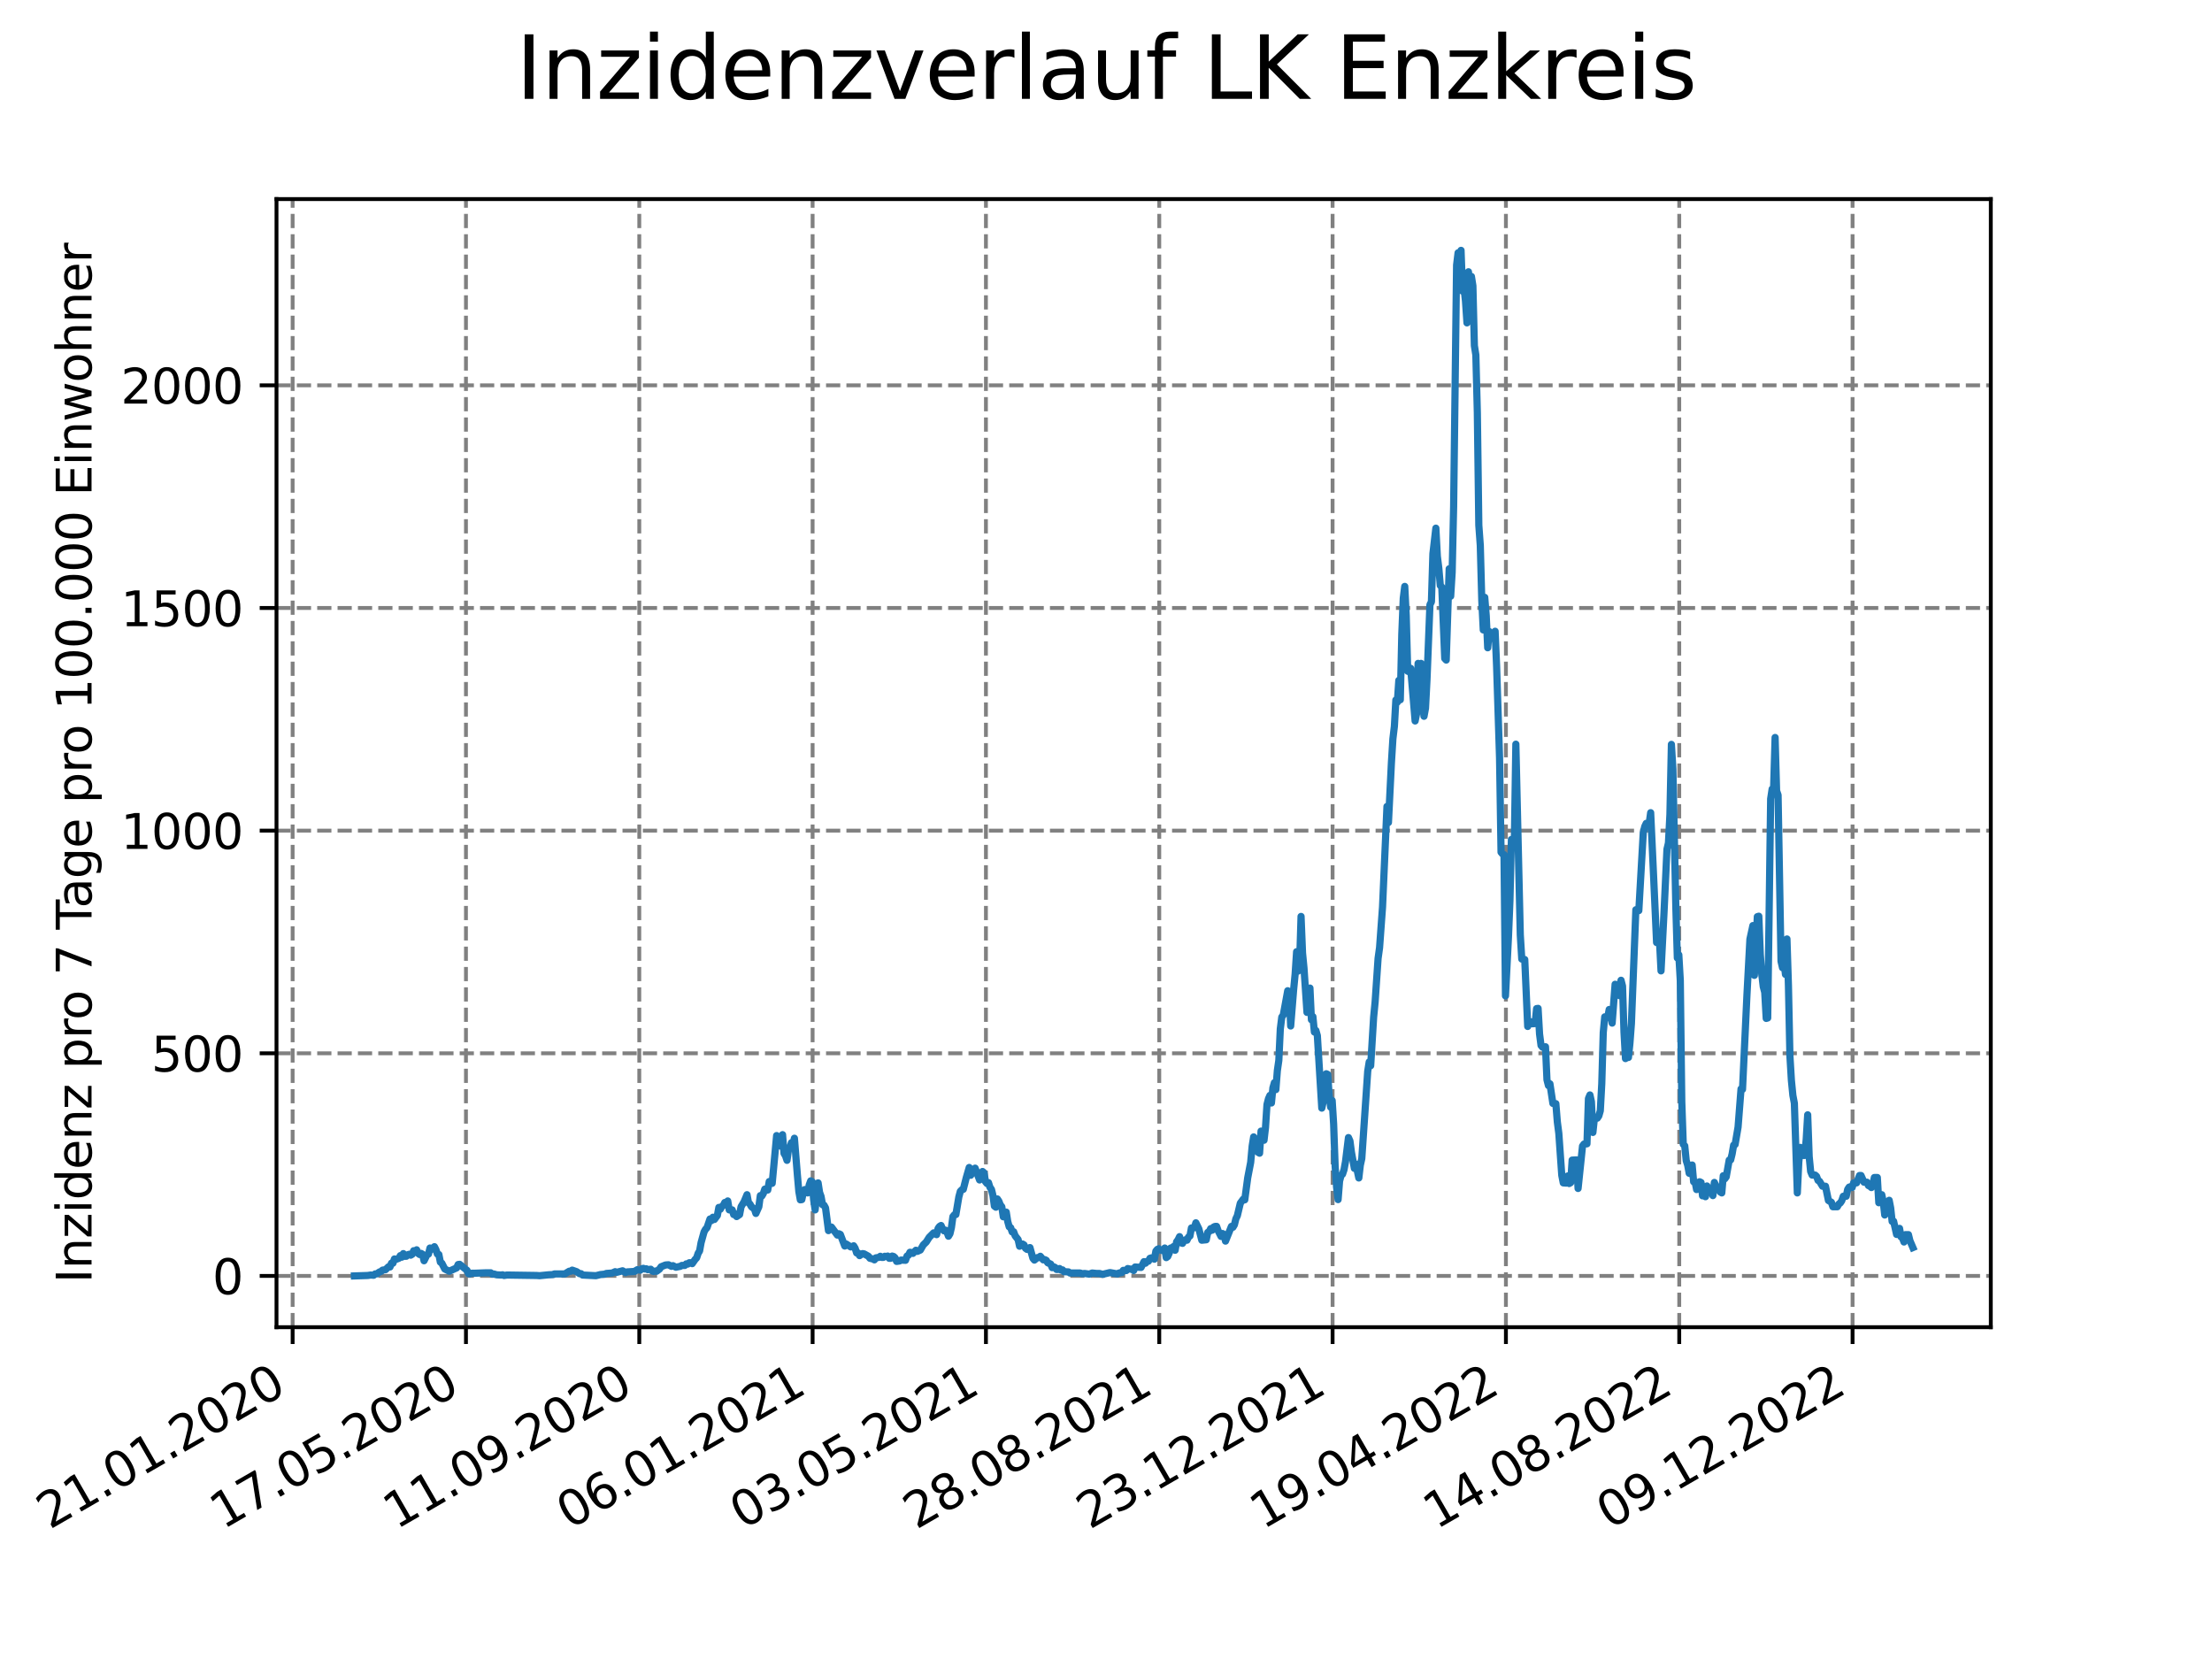 <?xml version="1.0" encoding="utf-8" standalone="no"?>
<!DOCTYPE svg PUBLIC "-//W3C//DTD SVG 1.1//EN"
  "http://www.w3.org/Graphics/SVG/1.1/DTD/svg11.dtd">
<svg xmlns:xlink="http://www.w3.org/1999/xlink" width="460.8pt" height="345.6pt" viewBox="0 0 460.8 345.6" xmlns="http://www.w3.org/2000/svg" version="1.1">
 <defs>
  <style type="text/css">*{stroke-linejoin: round; stroke-linecap: butt}</style>
 </defs>
 <g id="figure_1">
  <g id="patch_1">
   <path d="M 0 345.6 
L 460.8 345.6 
L 460.8 0 
L 0 0 
z
" style="fill: #ffffff"/>
  </g>
  <g id="axes_1">
   <g id="patch_2">
    <path d="M 57.6 276.48 
L 414.72 276.48 
L 414.72 41.472 
L 57.6 41.472 
z
" style="fill: #ffffff"/>
   </g>
   <g id="matplotlib.axis_1">
    <g id="xtick_1">
     <g id="line2d_1">
      <path d="M 60.961 276.48 
L 60.961 41.472 
" clip-path="url(#pfbe8d78cd6)" style="fill: none; stroke-dasharray: 2.96,1.28; stroke-dashoffset: 0; stroke: #808080; stroke-width: 0.8"/>
     </g>
     <g id="line2d_2">
      <defs>
       <path id="m0bfd2c06e3" d="M 0 0 
L 0 3.5 
" style="stroke: #000000; stroke-width: 0.8"/>
      </defs>
      <g>
       <use xlink:href="#m0bfd2c06e3" x="60.961" y="276.48" style="stroke: #000000; stroke-width: 0.8"/>
      </g>
     </g>
     <g id="text_1">
      <!-- 21.01.2020 -->
      <g transform="translate(10.336 318.689) rotate(-30) scale(0.1 -0.1)">
       <defs>
        <path id="DejaVuSans-32" d="M 1228 531 
L 3431 531 
L 3431 0 
L 469 0 
L 469 531 
Q 828 903 1448 1529 
Q 2069 2156 2228 2338 
Q 2531 2678 2651 2914 
Q 2772 3150 2772 3378 
Q 2772 3750 2511 3984 
Q 2250 4219 1831 4219 
Q 1534 4219 1204 4116 
Q 875 4013 500 3803 
L 500 4441 
Q 881 4594 1212 4672 
Q 1544 4750 1819 4750 
Q 2544 4750 2975 4387 
Q 3406 4025 3406 3419 
Q 3406 3131 3298 2873 
Q 3191 2616 2906 2266 
Q 2828 2175 2409 1742 
Q 1991 1309 1228 531 
z
" transform="scale(0.016)"/>
        <path id="DejaVuSans-31" d="M 794 531 
L 1825 531 
L 1825 4091 
L 703 3866 
L 703 4441 
L 1819 4666 
L 2450 4666 
L 2450 531 
L 3481 531 
L 3481 0 
L 794 0 
L 794 531 
z
" transform="scale(0.016)"/>
        <path id="DejaVuSans-2e" d="M 684 794 
L 1344 794 
L 1344 0 
L 684 0 
L 684 794 
z
" transform="scale(0.016)"/>
        <path id="DejaVuSans-30" d="M 2034 4250 
Q 1547 4250 1301 3770 
Q 1056 3291 1056 2328 
Q 1056 1369 1301 889 
Q 1547 409 2034 409 
Q 2525 409 2770 889 
Q 3016 1369 3016 2328 
Q 3016 3291 2770 3770 
Q 2525 4250 2034 4250 
z
M 2034 4750 
Q 2819 4750 3233 4129 
Q 3647 3509 3647 2328 
Q 3647 1150 3233 529 
Q 2819 -91 2034 -91 
Q 1250 -91 836 529 
Q 422 1150 422 2328 
Q 422 3509 836 4129 
Q 1250 4750 2034 4750 
z
" transform="scale(0.016)"/>
       </defs>
       <use xlink:href="#DejaVuSans-32"/>
       <use xlink:href="#DejaVuSans-31" x="63.623"/>
       <use xlink:href="#DejaVuSans-2e" x="127.246"/>
       <use xlink:href="#DejaVuSans-30" x="159.033"/>
       <use xlink:href="#DejaVuSans-31" x="222.656"/>
       <use xlink:href="#DejaVuSans-2e" x="286.279"/>
       <use xlink:href="#DejaVuSans-32" x="318.066"/>
       <use xlink:href="#DejaVuSans-30" x="381.689"/>
       <use xlink:href="#DejaVuSans-32" x="445.312"/>
       <use xlink:href="#DejaVuSans-30" x="508.936"/>
      </g>
     </g>
    </g>
    <g id="xtick_2">
     <g id="line2d_3">
      <path d="M 97.068 276.48 
L 97.068 41.472 
" clip-path="url(#pfbe8d78cd6)" style="fill: none; stroke-dasharray: 2.96,1.28; stroke-dashoffset: 0; stroke: #808080; stroke-width: 0.8"/>
     </g>
     <g id="line2d_4">
      <g>
       <use xlink:href="#m0bfd2c06e3" x="97.068" y="276.48" style="stroke: #000000; stroke-width: 0.8"/>
      </g>
     </g>
     <g id="text_2">
      <!-- 17.05.2020 -->
      <g transform="translate(46.443 318.689) rotate(-30) scale(0.1 -0.1)">
       <defs>
        <path id="DejaVuSans-37" d="M 525 4666 
L 3525 4666 
L 3525 4397 
L 1831 0 
L 1172 0 
L 2766 4134 
L 525 4134 
L 525 4666 
z
" transform="scale(0.016)"/>
        <path id="DejaVuSans-35" d="M 691 4666 
L 3169 4666 
L 3169 4134 
L 1269 4134 
L 1269 2991 
Q 1406 3038 1543 3061 
Q 1681 3084 1819 3084 
Q 2600 3084 3056 2656 
Q 3513 2228 3513 1497 
Q 3513 744 3044 326 
Q 2575 -91 1722 -91 
Q 1428 -91 1123 -41 
Q 819 9 494 109 
L 494 744 
Q 775 591 1075 516 
Q 1375 441 1709 441 
Q 2250 441 2565 725 
Q 2881 1009 2881 1497 
Q 2881 1984 2565 2268 
Q 2250 2553 1709 2553 
Q 1456 2553 1204 2497 
Q 953 2441 691 2322 
L 691 4666 
z
" transform="scale(0.016)"/>
       </defs>
       <use xlink:href="#DejaVuSans-31"/>
       <use xlink:href="#DejaVuSans-37" x="63.623"/>
       <use xlink:href="#DejaVuSans-2e" x="127.246"/>
       <use xlink:href="#DejaVuSans-30" x="159.033"/>
       <use xlink:href="#DejaVuSans-35" x="222.656"/>
       <use xlink:href="#DejaVuSans-2e" x="286.279"/>
       <use xlink:href="#DejaVuSans-32" x="318.066"/>
       <use xlink:href="#DejaVuSans-30" x="381.689"/>
       <use xlink:href="#DejaVuSans-32" x="445.312"/>
       <use xlink:href="#DejaVuSans-30" x="508.936"/>
      </g>
     </g>
    </g>
    <g id="xtick_3">
     <g id="line2d_5">
      <path d="M 133.175 276.48 
L 133.175 41.472 
" clip-path="url(#pfbe8d78cd6)" style="fill: none; stroke-dasharray: 2.96,1.28; stroke-dashoffset: 0; stroke: #808080; stroke-width: 0.8"/>
     </g>
     <g id="line2d_6">
      <g>
       <use xlink:href="#m0bfd2c06e3" x="133.175" y="276.48" style="stroke: #000000; stroke-width: 0.8"/>
      </g>
     </g>
     <g id="text_3">
      <!-- 11.09.2020 -->
      <g transform="translate(82.55 318.689) rotate(-30) scale(0.1 -0.1)">
       <defs>
        <path id="DejaVuSans-39" d="M 703 97 
L 703 672 
Q 941 559 1184 500 
Q 1428 441 1663 441 
Q 2288 441 2617 861 
Q 2947 1281 2994 2138 
Q 2813 1869 2534 1725 
Q 2256 1581 1919 1581 
Q 1219 1581 811 2004 
Q 403 2428 403 3163 
Q 403 3881 828 4315 
Q 1253 4750 1959 4750 
Q 2769 4750 3195 4129 
Q 3622 3509 3622 2328 
Q 3622 1225 3098 567 
Q 2575 -91 1691 -91 
Q 1453 -91 1209 -44 
Q 966 3 703 97 
z
M 1959 2075 
Q 2384 2075 2632 2365 
Q 2881 2656 2881 3163 
Q 2881 3666 2632 3958 
Q 2384 4250 1959 4250 
Q 1534 4250 1286 3958 
Q 1038 3666 1038 3163 
Q 1038 2656 1286 2365 
Q 1534 2075 1959 2075 
z
" transform="scale(0.016)"/>
       </defs>
       <use xlink:href="#DejaVuSans-31"/>
       <use xlink:href="#DejaVuSans-31" x="63.623"/>
       <use xlink:href="#DejaVuSans-2e" x="127.246"/>
       <use xlink:href="#DejaVuSans-30" x="159.033"/>
       <use xlink:href="#DejaVuSans-39" x="222.656"/>
       <use xlink:href="#DejaVuSans-2e" x="286.279"/>
       <use xlink:href="#DejaVuSans-32" x="318.066"/>
       <use xlink:href="#DejaVuSans-30" x="381.689"/>
       <use xlink:href="#DejaVuSans-32" x="445.312"/>
       <use xlink:href="#DejaVuSans-30" x="508.936"/>
      </g>
     </g>
    </g>
    <g id="xtick_4">
     <g id="line2d_7">
      <path d="M 169.282 276.48 
L 169.282 41.472 
" clip-path="url(#pfbe8d78cd6)" style="fill: none; stroke-dasharray: 2.96,1.28; stroke-dashoffset: 0; stroke: #808080; stroke-width: 0.8"/>
     </g>
     <g id="line2d_8">
      <g>
       <use xlink:href="#m0bfd2c06e3" x="169.282" y="276.48" style="stroke: #000000; stroke-width: 0.8"/>
      </g>
     </g>
     <g id="text_4">
      <!-- 06.01.2021 -->
      <g transform="translate(118.657 318.689) rotate(-30) scale(0.1 -0.1)">
       <defs>
        <path id="DejaVuSans-36" d="M 2113 2584 
Q 1688 2584 1439 2293 
Q 1191 2003 1191 1497 
Q 1191 994 1439 701 
Q 1688 409 2113 409 
Q 2538 409 2786 701 
Q 3034 994 3034 1497 
Q 3034 2003 2786 2293 
Q 2538 2584 2113 2584 
z
M 3366 4563 
L 3366 3988 
Q 3128 4100 2886 4159 
Q 2644 4219 2406 4219 
Q 1781 4219 1451 3797 
Q 1122 3375 1075 2522 
Q 1259 2794 1537 2939 
Q 1816 3084 2150 3084 
Q 2853 3084 3261 2657 
Q 3669 2231 3669 1497 
Q 3669 778 3244 343 
Q 2819 -91 2113 -91 
Q 1303 -91 875 529 
Q 447 1150 447 2328 
Q 447 3434 972 4092 
Q 1497 4750 2381 4750 
Q 2619 4750 2861 4703 
Q 3103 4656 3366 4563 
z
" transform="scale(0.016)"/>
       </defs>
       <use xlink:href="#DejaVuSans-30"/>
       <use xlink:href="#DejaVuSans-36" x="63.623"/>
       <use xlink:href="#DejaVuSans-2e" x="127.246"/>
       <use xlink:href="#DejaVuSans-30" x="159.033"/>
       <use xlink:href="#DejaVuSans-31" x="222.656"/>
       <use xlink:href="#DejaVuSans-2e" x="286.279"/>
       <use xlink:href="#DejaVuSans-32" x="318.066"/>
       <use xlink:href="#DejaVuSans-30" x="381.689"/>
       <use xlink:href="#DejaVuSans-32" x="445.312"/>
       <use xlink:href="#DejaVuSans-31" x="508.936"/>
      </g>
     </g>
    </g>
    <g id="xtick_5">
     <g id="line2d_9">
      <path d="M 205.389 276.48 
L 205.389 41.472 
" clip-path="url(#pfbe8d78cd6)" style="fill: none; stroke-dasharray: 2.96,1.28; stroke-dashoffset: 0; stroke: #808080; stroke-width: 0.8"/>
     </g>
     <g id="line2d_10">
      <g>
       <use xlink:href="#m0bfd2c06e3" x="205.389" y="276.48" style="stroke: #000000; stroke-width: 0.8"/>
      </g>
     </g>
     <g id="text_5">
      <!-- 03.05.2021 -->
      <g transform="translate(154.764 318.689) rotate(-30) scale(0.1 -0.1)">
       <defs>
        <path id="DejaVuSans-33" d="M 2597 2516 
Q 3050 2419 3304 2112 
Q 3559 1806 3559 1356 
Q 3559 666 3084 287 
Q 2609 -91 1734 -91 
Q 1441 -91 1130 -33 
Q 819 25 488 141 
L 488 750 
Q 750 597 1062 519 
Q 1375 441 1716 441 
Q 2309 441 2620 675 
Q 2931 909 2931 1356 
Q 2931 1769 2642 2001 
Q 2353 2234 1838 2234 
L 1294 2234 
L 1294 2753 
L 1863 2753 
Q 2328 2753 2575 2939 
Q 2822 3125 2822 3475 
Q 2822 3834 2567 4026 
Q 2313 4219 1838 4219 
Q 1578 4219 1281 4162 
Q 984 4106 628 3988 
L 628 4550 
Q 988 4650 1302 4700 
Q 1616 4750 1894 4750 
Q 2613 4750 3031 4423 
Q 3450 4097 3450 3541 
Q 3450 3153 3228 2886 
Q 3006 2619 2597 2516 
z
" transform="scale(0.016)"/>
       </defs>
       <use xlink:href="#DejaVuSans-30"/>
       <use xlink:href="#DejaVuSans-33" x="63.623"/>
       <use xlink:href="#DejaVuSans-2e" x="127.246"/>
       <use xlink:href="#DejaVuSans-30" x="159.033"/>
       <use xlink:href="#DejaVuSans-35" x="222.656"/>
       <use xlink:href="#DejaVuSans-2e" x="286.279"/>
       <use xlink:href="#DejaVuSans-32" x="318.066"/>
       <use xlink:href="#DejaVuSans-30" x="381.689"/>
       <use xlink:href="#DejaVuSans-32" x="445.312"/>
       <use xlink:href="#DejaVuSans-31" x="508.936"/>
      </g>
     </g>
    </g>
    <g id="xtick_6">
     <g id="line2d_11">
      <path d="M 241.496 276.48 
L 241.496 41.472 
" clip-path="url(#pfbe8d78cd6)" style="fill: none; stroke-dasharray: 2.96,1.28; stroke-dashoffset: 0; stroke: #808080; stroke-width: 0.8"/>
     </g>
     <g id="line2d_12">
      <g>
       <use xlink:href="#m0bfd2c06e3" x="241.496" y="276.48" style="stroke: #000000; stroke-width: 0.8"/>
      </g>
     </g>
     <g id="text_6">
      <!-- 28.08.2021 -->
      <g transform="translate(190.871 318.689) rotate(-30) scale(0.1 -0.1)">
       <defs>
        <path id="DejaVuSans-38" d="M 2034 2216 
Q 1584 2216 1326 1975 
Q 1069 1734 1069 1313 
Q 1069 891 1326 650 
Q 1584 409 2034 409 
Q 2484 409 2743 651 
Q 3003 894 3003 1313 
Q 3003 1734 2745 1975 
Q 2488 2216 2034 2216 
z
M 1403 2484 
Q 997 2584 770 2862 
Q 544 3141 544 3541 
Q 544 4100 942 4425 
Q 1341 4750 2034 4750 
Q 2731 4750 3128 4425 
Q 3525 4100 3525 3541 
Q 3525 3141 3298 2862 
Q 3072 2584 2669 2484 
Q 3125 2378 3379 2068 
Q 3634 1759 3634 1313 
Q 3634 634 3220 271 
Q 2806 -91 2034 -91 
Q 1263 -91 848 271 
Q 434 634 434 1313 
Q 434 1759 690 2068 
Q 947 2378 1403 2484 
z
M 1172 3481 
Q 1172 3119 1398 2916 
Q 1625 2713 2034 2713 
Q 2441 2713 2670 2916 
Q 2900 3119 2900 3481 
Q 2900 3844 2670 4047 
Q 2441 4250 2034 4250 
Q 1625 4250 1398 4047 
Q 1172 3844 1172 3481 
z
" transform="scale(0.016)"/>
       </defs>
       <use xlink:href="#DejaVuSans-32"/>
       <use xlink:href="#DejaVuSans-38" x="63.623"/>
       <use xlink:href="#DejaVuSans-2e" x="127.246"/>
       <use xlink:href="#DejaVuSans-30" x="159.033"/>
       <use xlink:href="#DejaVuSans-38" x="222.656"/>
       <use xlink:href="#DejaVuSans-2e" x="286.279"/>
       <use xlink:href="#DejaVuSans-32" x="318.066"/>
       <use xlink:href="#DejaVuSans-30" x="381.689"/>
       <use xlink:href="#DejaVuSans-32" x="445.312"/>
       <use xlink:href="#DejaVuSans-31" x="508.936"/>
      </g>
     </g>
    </g>
    <g id="xtick_7">
     <g id="line2d_13">
      <path d="M 277.603 276.48 
L 277.603 41.472 
" clip-path="url(#pfbe8d78cd6)" style="fill: none; stroke-dasharray: 2.96,1.28; stroke-dashoffset: 0; stroke: #808080; stroke-width: 0.8"/>
     </g>
     <g id="line2d_14">
      <g>
       <use xlink:href="#m0bfd2c06e3" x="277.603" y="276.48" style="stroke: #000000; stroke-width: 0.8"/>
      </g>
     </g>
     <g id="text_7">
      <!-- 23.12.2021 -->
      <g transform="translate(226.978 318.689) rotate(-30) scale(0.1 -0.1)">
       <use xlink:href="#DejaVuSans-32"/>
       <use xlink:href="#DejaVuSans-33" x="63.623"/>
       <use xlink:href="#DejaVuSans-2e" x="127.246"/>
       <use xlink:href="#DejaVuSans-31" x="159.033"/>
       <use xlink:href="#DejaVuSans-32" x="222.656"/>
       <use xlink:href="#DejaVuSans-2e" x="286.279"/>
       <use xlink:href="#DejaVuSans-32" x="318.066"/>
       <use xlink:href="#DejaVuSans-30" x="381.689"/>
       <use xlink:href="#DejaVuSans-32" x="445.312"/>
       <use xlink:href="#DejaVuSans-31" x="508.936"/>
      </g>
     </g>
    </g>
    <g id="xtick_8">
     <g id="line2d_15">
      <path d="M 313.71 276.48 
L 313.71 41.472 
" clip-path="url(#pfbe8d78cd6)" style="fill: none; stroke-dasharray: 2.96,1.28; stroke-dashoffset: 0; stroke: #808080; stroke-width: 0.8"/>
     </g>
     <g id="line2d_16">
      <g>
       <use xlink:href="#m0bfd2c06e3" x="313.71" y="276.48" style="stroke: #000000; stroke-width: 0.8"/>
      </g>
     </g>
     <g id="text_8">
      <!-- 19.04.2022 -->
      <g transform="translate(263.085 318.689) rotate(-30) scale(0.1 -0.1)">
       <defs>
        <path id="DejaVuSans-34" d="M 2419 4116 
L 825 1625 
L 2419 1625 
L 2419 4116 
z
M 2253 4666 
L 3047 4666 
L 3047 1625 
L 3713 1625 
L 3713 1100 
L 3047 1100 
L 3047 0 
L 2419 0 
L 2419 1100 
L 313 1100 
L 313 1709 
L 2253 4666 
z
" transform="scale(0.016)"/>
       </defs>
       <use xlink:href="#DejaVuSans-31"/>
       <use xlink:href="#DejaVuSans-39" x="63.623"/>
       <use xlink:href="#DejaVuSans-2e" x="127.246"/>
       <use xlink:href="#DejaVuSans-30" x="159.033"/>
       <use xlink:href="#DejaVuSans-34" x="222.656"/>
       <use xlink:href="#DejaVuSans-2e" x="286.279"/>
       <use xlink:href="#DejaVuSans-32" x="318.066"/>
       <use xlink:href="#DejaVuSans-30" x="381.689"/>
       <use xlink:href="#DejaVuSans-32" x="445.312"/>
       <use xlink:href="#DejaVuSans-32" x="508.936"/>
      </g>
     </g>
    </g>
    <g id="xtick_9">
     <g id="line2d_17">
      <path d="M 349.817 276.48 
L 349.817 41.472 
" clip-path="url(#pfbe8d78cd6)" style="fill: none; stroke-dasharray: 2.96,1.28; stroke-dashoffset: 0; stroke: #808080; stroke-width: 0.8"/>
     </g>
     <g id="line2d_18">
      <g>
       <use xlink:href="#m0bfd2c06e3" x="349.817" y="276.48" style="stroke: #000000; stroke-width: 0.8"/>
      </g>
     </g>
     <g id="text_9">
      <!-- 14.08.2022 -->
      <g transform="translate(299.192 318.689) rotate(-30) scale(0.1 -0.1)">
       <use xlink:href="#DejaVuSans-31"/>
       <use xlink:href="#DejaVuSans-34" x="63.623"/>
       <use xlink:href="#DejaVuSans-2e" x="127.246"/>
       <use xlink:href="#DejaVuSans-30" x="159.033"/>
       <use xlink:href="#DejaVuSans-38" x="222.656"/>
       <use xlink:href="#DejaVuSans-2e" x="286.279"/>
       <use xlink:href="#DejaVuSans-32" x="318.066"/>
       <use xlink:href="#DejaVuSans-30" x="381.689"/>
       <use xlink:href="#DejaVuSans-32" x="445.312"/>
       <use xlink:href="#DejaVuSans-32" x="508.936"/>
      </g>
     </g>
    </g>
    <g id="xtick_10">
     <g id="line2d_19">
      <path d="M 385.924 276.48 
L 385.924 41.472 
" clip-path="url(#pfbe8d78cd6)" style="fill: none; stroke-dasharray: 2.96,1.28; stroke-dashoffset: 0; stroke: #808080; stroke-width: 0.8"/>
     </g>
     <g id="line2d_20">
      <g>
       <use xlink:href="#m0bfd2c06e3" x="385.924" y="276.48" style="stroke: #000000; stroke-width: 0.8"/>
      </g>
     </g>
     <g id="text_10">
      <!-- 09.12.2022 -->
      <g transform="translate(335.299 318.689) rotate(-30) scale(0.1 -0.1)">
       <use xlink:href="#DejaVuSans-30"/>
       <use xlink:href="#DejaVuSans-39" x="63.623"/>
       <use xlink:href="#DejaVuSans-2e" x="127.246"/>
       <use xlink:href="#DejaVuSans-31" x="159.033"/>
       <use xlink:href="#DejaVuSans-32" x="222.656"/>
       <use xlink:href="#DejaVuSans-2e" x="286.279"/>
       <use xlink:href="#DejaVuSans-32" x="318.066"/>
       <use xlink:href="#DejaVuSans-30" x="381.689"/>
       <use xlink:href="#DejaVuSans-32" x="445.312"/>
       <use xlink:href="#DejaVuSans-32" x="508.936"/>
      </g>
     </g>
    </g>
   </g>
   <g id="matplotlib.axis_2">
    <g id="ytick_1">
     <g id="line2d_21">
      <path d="M 57.6 265.798 
L 414.72 265.798 
" clip-path="url(#pfbe8d78cd6)" style="fill: none; stroke-dasharray: 2.96,1.28; stroke-dashoffset: 0; stroke: #808080; stroke-width: 0.8"/>
     </g>
     <g id="line2d_22">
      <defs>
       <path id="ma51a6235d9" d="M 0 0 
L -3.5 0 
" style="stroke: #000000; stroke-width: 0.8"/>
      </defs>
      <g>
       <use xlink:href="#ma51a6235d9" x="57.6" y="265.798" style="stroke: #000000; stroke-width: 0.8"/>
      </g>
     </g>
     <g id="text_11">
      <!-- 0 -->
      <g transform="translate(44.237 269.597) scale(0.1 -0.1)">
       <use xlink:href="#DejaVuSans-30"/>
      </g>
     </g>
    </g>
    <g id="ytick_2">
     <g id="line2d_23">
      <path d="M 57.6 219.416 
L 414.72 219.416 
" clip-path="url(#pfbe8d78cd6)" style="fill: none; stroke-dasharray: 2.96,1.28; stroke-dashoffset: 0; stroke: #808080; stroke-width: 0.8"/>
     </g>
     <g id="line2d_24">
      <g>
       <use xlink:href="#ma51a6235d9" x="57.6" y="219.416" style="stroke: #000000; stroke-width: 0.8"/>
      </g>
     </g>
     <g id="text_12">
      <!-- 500 -->
      <g transform="translate(31.512 223.216) scale(0.1 -0.1)">
       <use xlink:href="#DejaVuSans-35"/>
       <use xlink:href="#DejaVuSans-30" x="63.623"/>
       <use xlink:href="#DejaVuSans-30" x="127.246"/>
      </g>
     </g>
    </g>
    <g id="ytick_3">
     <g id="line2d_25">
      <path d="M 57.6 173.035 
L 414.72 173.035 
" clip-path="url(#pfbe8d78cd6)" style="fill: none; stroke-dasharray: 2.96,1.28; stroke-dashoffset: 0; stroke: #808080; stroke-width: 0.8"/>
     </g>
     <g id="line2d_26">
      <g>
       <use xlink:href="#ma51a6235d9" x="57.6" y="173.035" style="stroke: #000000; stroke-width: 0.8"/>
      </g>
     </g>
     <g id="text_13">
      <!-- 1000 -->
      <g transform="translate(25.15 176.834) scale(0.1 -0.1)">
       <use xlink:href="#DejaVuSans-31"/>
       <use xlink:href="#DejaVuSans-30" x="63.623"/>
       <use xlink:href="#DejaVuSans-30" x="127.246"/>
       <use xlink:href="#DejaVuSans-30" x="190.869"/>
      </g>
     </g>
    </g>
    <g id="ytick_4">
     <g id="line2d_27">
      <path d="M 57.6 126.653 
L 414.72 126.653 
" clip-path="url(#pfbe8d78cd6)" style="fill: none; stroke-dasharray: 2.96,1.28; stroke-dashoffset: 0; stroke: #808080; stroke-width: 0.8"/>
     </g>
     <g id="line2d_28">
      <g>
       <use xlink:href="#ma51a6235d9" x="57.6" y="126.653" style="stroke: #000000; stroke-width: 0.8"/>
      </g>
     </g>
     <g id="text_14">
      <!-- 1500 -->
      <g transform="translate(25.15 130.453) scale(0.1 -0.1)">
       <use xlink:href="#DejaVuSans-31"/>
       <use xlink:href="#DejaVuSans-35" x="63.623"/>
       <use xlink:href="#DejaVuSans-30" x="127.246"/>
       <use xlink:href="#DejaVuSans-30" x="190.869"/>
      </g>
     </g>
    </g>
    <g id="ytick_5">
     <g id="line2d_29">
      <path d="M 57.6 80.272 
L 414.72 80.272 
" clip-path="url(#pfbe8d78cd6)" style="fill: none; stroke-dasharray: 2.96,1.28; stroke-dashoffset: 0; stroke: #808080; stroke-width: 0.8"/>
     </g>
     <g id="line2d_30">
      <g>
       <use xlink:href="#ma51a6235d9" x="57.6" y="80.272" style="stroke: #000000; stroke-width: 0.8"/>
      </g>
     </g>
     <g id="text_15">
      <!-- 2000 -->
      <g transform="translate(25.15 84.071) scale(0.1 -0.1)">
       <use xlink:href="#DejaVuSans-32"/>
       <use xlink:href="#DejaVuSans-30" x="63.623"/>
       <use xlink:href="#DejaVuSans-30" x="127.246"/>
       <use xlink:href="#DejaVuSans-30" x="190.869"/>
      </g>
     </g>
    </g>
    <g id="text_16">
     <!-- Inzidenz pro 7 Tage pro 100.000 Einwohner -->
     <g transform="translate(19.07 267.301) rotate(-90) scale(0.1 -0.1)">
      <defs>
       <path id="DejaVuSans-49" d="M 628 4666 
L 1259 4666 
L 1259 0 
L 628 0 
L 628 4666 
z
" transform="scale(0.016)"/>
       <path id="DejaVuSans-6e" d="M 3513 2113 
L 3513 0 
L 2938 0 
L 2938 2094 
Q 2938 2591 2744 2837 
Q 2550 3084 2163 3084 
Q 1697 3084 1428 2787 
Q 1159 2491 1159 1978 
L 1159 0 
L 581 0 
L 581 3500 
L 1159 3500 
L 1159 2956 
Q 1366 3272 1645 3428 
Q 1925 3584 2291 3584 
Q 2894 3584 3203 3211 
Q 3513 2838 3513 2113 
z
" transform="scale(0.016)"/>
       <path id="DejaVuSans-7a" d="M 353 3500 
L 3084 3500 
L 3084 2975 
L 922 459 
L 3084 459 
L 3084 0 
L 275 0 
L 275 525 
L 2438 3041 
L 353 3041 
L 353 3500 
z
" transform="scale(0.016)"/>
       <path id="DejaVuSans-69" d="M 603 3500 
L 1178 3500 
L 1178 0 
L 603 0 
L 603 3500 
z
M 603 4863 
L 1178 4863 
L 1178 4134 
L 603 4134 
L 603 4863 
z
" transform="scale(0.016)"/>
       <path id="DejaVuSans-64" d="M 2906 2969 
L 2906 4863 
L 3481 4863 
L 3481 0 
L 2906 0 
L 2906 525 
Q 2725 213 2448 61 
Q 2172 -91 1784 -91 
Q 1150 -91 751 415 
Q 353 922 353 1747 
Q 353 2572 751 3078 
Q 1150 3584 1784 3584 
Q 2172 3584 2448 3432 
Q 2725 3281 2906 2969 
z
M 947 1747 
Q 947 1113 1208 752 
Q 1469 391 1925 391 
Q 2381 391 2643 752 
Q 2906 1113 2906 1747 
Q 2906 2381 2643 2742 
Q 2381 3103 1925 3103 
Q 1469 3103 1208 2742 
Q 947 2381 947 1747 
z
" transform="scale(0.016)"/>
       <path id="DejaVuSans-65" d="M 3597 1894 
L 3597 1613 
L 953 1613 
Q 991 1019 1311 708 
Q 1631 397 2203 397 
Q 2534 397 2845 478 
Q 3156 559 3463 722 
L 3463 178 
Q 3153 47 2828 -22 
Q 2503 -91 2169 -91 
Q 1331 -91 842 396 
Q 353 884 353 1716 
Q 353 2575 817 3079 
Q 1281 3584 2069 3584 
Q 2775 3584 3186 3129 
Q 3597 2675 3597 1894 
z
M 3022 2063 
Q 3016 2534 2758 2815 
Q 2500 3097 2075 3097 
Q 1594 3097 1305 2825 
Q 1016 2553 972 2059 
L 3022 2063 
z
" transform="scale(0.016)"/>
       <path id="DejaVuSans-20" transform="scale(0.016)"/>
       <path id="DejaVuSans-70" d="M 1159 525 
L 1159 -1331 
L 581 -1331 
L 581 3500 
L 1159 3500 
L 1159 2969 
Q 1341 3281 1617 3432 
Q 1894 3584 2278 3584 
Q 2916 3584 3314 3078 
Q 3713 2572 3713 1747 
Q 3713 922 3314 415 
Q 2916 -91 2278 -91 
Q 1894 -91 1617 61 
Q 1341 213 1159 525 
z
M 3116 1747 
Q 3116 2381 2855 2742 
Q 2594 3103 2138 3103 
Q 1681 3103 1420 2742 
Q 1159 2381 1159 1747 
Q 1159 1113 1420 752 
Q 1681 391 2138 391 
Q 2594 391 2855 752 
Q 3116 1113 3116 1747 
z
" transform="scale(0.016)"/>
       <path id="DejaVuSans-72" d="M 2631 2963 
Q 2534 3019 2420 3045 
Q 2306 3072 2169 3072 
Q 1681 3072 1420 2755 
Q 1159 2438 1159 1844 
L 1159 0 
L 581 0 
L 581 3500 
L 1159 3500 
L 1159 2956 
Q 1341 3275 1631 3429 
Q 1922 3584 2338 3584 
Q 2397 3584 2469 3576 
Q 2541 3569 2628 3553 
L 2631 2963 
z
" transform="scale(0.016)"/>
       <path id="DejaVuSans-6f" d="M 1959 3097 
Q 1497 3097 1228 2736 
Q 959 2375 959 1747 
Q 959 1119 1226 758 
Q 1494 397 1959 397 
Q 2419 397 2687 759 
Q 2956 1122 2956 1747 
Q 2956 2369 2687 2733 
Q 2419 3097 1959 3097 
z
M 1959 3584 
Q 2709 3584 3137 3096 
Q 3566 2609 3566 1747 
Q 3566 888 3137 398 
Q 2709 -91 1959 -91 
Q 1206 -91 779 398 
Q 353 888 353 1747 
Q 353 2609 779 3096 
Q 1206 3584 1959 3584 
z
" transform="scale(0.016)"/>
       <path id="DejaVuSans-54" d="M -19 4666 
L 3928 4666 
L 3928 4134 
L 2272 4134 
L 2272 0 
L 1638 0 
L 1638 4134 
L -19 4134 
L -19 4666 
z
" transform="scale(0.016)"/>
       <path id="DejaVuSans-61" d="M 2194 1759 
Q 1497 1759 1228 1600 
Q 959 1441 959 1056 
Q 959 750 1161 570 
Q 1363 391 1709 391 
Q 2188 391 2477 730 
Q 2766 1069 2766 1631 
L 2766 1759 
L 2194 1759 
z
M 3341 1997 
L 3341 0 
L 2766 0 
L 2766 531 
Q 2569 213 2275 61 
Q 1981 -91 1556 -91 
Q 1019 -91 701 211 
Q 384 513 384 1019 
Q 384 1609 779 1909 
Q 1175 2209 1959 2209 
L 2766 2209 
L 2766 2266 
Q 2766 2663 2505 2880 
Q 2244 3097 1772 3097 
Q 1472 3097 1187 3025 
Q 903 2953 641 2809 
L 641 3341 
Q 956 3463 1253 3523 
Q 1550 3584 1831 3584 
Q 2591 3584 2966 3190 
Q 3341 2797 3341 1997 
z
" transform="scale(0.016)"/>
       <path id="DejaVuSans-67" d="M 2906 1791 
Q 2906 2416 2648 2759 
Q 2391 3103 1925 3103 
Q 1463 3103 1205 2759 
Q 947 2416 947 1791 
Q 947 1169 1205 825 
Q 1463 481 1925 481 
Q 2391 481 2648 825 
Q 2906 1169 2906 1791 
z
M 3481 434 
Q 3481 -459 3084 -895 
Q 2688 -1331 1869 -1331 
Q 1566 -1331 1297 -1286 
Q 1028 -1241 775 -1147 
L 775 -588 
Q 1028 -725 1275 -790 
Q 1522 -856 1778 -856 
Q 2344 -856 2625 -561 
Q 2906 -266 2906 331 
L 2906 616 
Q 2728 306 2450 153 
Q 2172 0 1784 0 
Q 1141 0 747 490 
Q 353 981 353 1791 
Q 353 2603 747 3093 
Q 1141 3584 1784 3584 
Q 2172 3584 2450 3431 
Q 2728 3278 2906 2969 
L 2906 3500 
L 3481 3500 
L 3481 434 
z
" transform="scale(0.016)"/>
       <path id="DejaVuSans-45" d="M 628 4666 
L 3578 4666 
L 3578 4134 
L 1259 4134 
L 1259 2753 
L 3481 2753 
L 3481 2222 
L 1259 2222 
L 1259 531 
L 3634 531 
L 3634 0 
L 628 0 
L 628 4666 
z
" transform="scale(0.016)"/>
       <path id="DejaVuSans-77" d="M 269 3500 
L 844 3500 
L 1563 769 
L 2278 3500 
L 2956 3500 
L 3675 769 
L 4391 3500 
L 4966 3500 
L 4050 0 
L 3372 0 
L 2619 2869 
L 1863 0 
L 1184 0 
L 269 3500 
z
" transform="scale(0.016)"/>
       <path id="DejaVuSans-68" d="M 3513 2113 
L 3513 0 
L 2938 0 
L 2938 2094 
Q 2938 2591 2744 2837 
Q 2550 3084 2163 3084 
Q 1697 3084 1428 2787 
Q 1159 2491 1159 1978 
L 1159 0 
L 581 0 
L 581 4863 
L 1159 4863 
L 1159 2956 
Q 1366 3272 1645 3428 
Q 1925 3584 2291 3584 
Q 2894 3584 3203 3211 
Q 3513 2838 3513 2113 
z
" transform="scale(0.016)"/>
      </defs>
      <use xlink:href="#DejaVuSans-49"/>
      <use xlink:href="#DejaVuSans-6e" x="29.492"/>
      <use xlink:href="#DejaVuSans-7a" x="92.871"/>
      <use xlink:href="#DejaVuSans-69" x="145.361"/>
      <use xlink:href="#DejaVuSans-64" x="173.145"/>
      <use xlink:href="#DejaVuSans-65" x="236.621"/>
      <use xlink:href="#DejaVuSans-6e" x="298.145"/>
      <use xlink:href="#DejaVuSans-7a" x="361.523"/>
      <use xlink:href="#DejaVuSans-20" x="414.014"/>
      <use xlink:href="#DejaVuSans-70" x="445.801"/>
      <use xlink:href="#DejaVuSans-72" x="509.277"/>
      <use xlink:href="#DejaVuSans-6f" x="548.141"/>
      <use xlink:href="#DejaVuSans-20" x="609.322"/>
      <use xlink:href="#DejaVuSans-37" x="641.109"/>
      <use xlink:href="#DejaVuSans-20" x="704.732"/>
      <use xlink:href="#DejaVuSans-54" x="736.52"/>
      <use xlink:href="#DejaVuSans-61" x="781.104"/>
      <use xlink:href="#DejaVuSans-67" x="842.383"/>
      <use xlink:href="#DejaVuSans-65" x="905.859"/>
      <use xlink:href="#DejaVuSans-20" x="967.383"/>
      <use xlink:href="#DejaVuSans-70" x="999.17"/>
      <use xlink:href="#DejaVuSans-72" x="1062.646"/>
      <use xlink:href="#DejaVuSans-6f" x="1101.51"/>
      <use xlink:href="#DejaVuSans-20" x="1162.691"/>
      <use xlink:href="#DejaVuSans-31" x="1194.479"/>
      <use xlink:href="#DejaVuSans-30" x="1258.102"/>
      <use xlink:href="#DejaVuSans-30" x="1321.725"/>
      <use xlink:href="#DejaVuSans-2e" x="1385.348"/>
      <use xlink:href="#DejaVuSans-30" x="1417.135"/>
      <use xlink:href="#DejaVuSans-30" x="1480.758"/>
      <use xlink:href="#DejaVuSans-30" x="1544.381"/>
      <use xlink:href="#DejaVuSans-20" x="1608.004"/>
      <use xlink:href="#DejaVuSans-45" x="1639.791"/>
      <use xlink:href="#DejaVuSans-69" x="1702.975"/>
      <use xlink:href="#DejaVuSans-6e" x="1730.758"/>
      <use xlink:href="#DejaVuSans-77" x="1794.137"/>
      <use xlink:href="#DejaVuSans-6f" x="1875.924"/>
      <use xlink:href="#DejaVuSans-68" x="1937.105"/>
      <use xlink:href="#DejaVuSans-6e" x="2000.484"/>
      <use xlink:href="#DejaVuSans-65" x="2063.863"/>
      <use xlink:href="#DejaVuSans-72" x="2125.387"/>
     </g>
    </g>
   </g>
   <g id="line2d_31">
    <path d="M 73.833 265.798 
L 76.61 265.705 
L 77.227 265.612 
L 77.845 265.658 
L 78.153 265.379 
L 78.462 265.379 
L 79.079 264.961 
L 79.388 264.868 
L 79.696 264.589 
L 80.313 264.496 
L 80.931 263.892 
L 81.239 263.938 
L 81.548 263.148 
L 81.857 263.148 
L 82.165 262.265 
L 82.474 262.358 
L 83.091 262.126 
L 83.4 261.568 
L 83.708 261.893 
L 84.017 261.149 
L 84.325 261.707 
L 84.634 261.707 
L 84.943 261.382 
L 85.251 261.289 
L 85.56 261.475 
L 85.868 261.289 
L 86.177 260.545 
L 86.486 260.685 
L 86.794 260.359 
L 87.103 261.103 
L 87.411 261.335 
L 87.72 261.103 
L 88.029 261.289 
L 88.337 262.637 
L 88.954 261.382 
L 89.263 261.242 
L 89.572 259.987 
L 89.88 260.266 
L 90.498 259.708 
L 90.806 260.313 
L 91.115 261.242 
L 91.423 261.335 
L 91.732 262.916 
L 92.041 263.148 
L 92.658 264.357 
L 93.584 264.822 
L 95.127 264.124 
L 95.435 263.427 
L 95.744 263.381 
L 97.287 264.636 
L 97.595 265.333 
L 97.904 265.379 
L 98.213 265.24 
L 98.83 265.24 
L 101.299 265.147 
L 101.916 265.147 
L 102.225 265.147 
L 102.533 265.426 
L 102.842 265.379 
L 103.459 265.565 
L 104.385 265.612 
L 104.693 265.565 
L 105.002 265.705 
L 105.619 265.612 
L 111.791 265.705 
L 112.409 265.751 
L 114.26 265.565 
L 115.186 265.519 
L 115.495 265.379 
L 117.655 265.379 
L 118.581 264.822 
L 118.889 264.822 
L 119.198 264.589 
L 120.124 264.915 
L 120.741 265.333 
L 121.05 265.333 
L 121.358 265.612 
L 123.21 265.705 
L 124.136 265.751 
L 125.061 265.519 
L 125.987 265.426 
L 126.296 265.286 
L 127.53 265.194 
L 128.148 264.915 
L 128.456 265.054 
L 129.691 264.729 
L 130.308 265.101 
L 130.616 264.961 
L 132.159 264.868 
L 132.777 264.496 
L 133.394 264.589 
L 133.702 264.31 
L 134.011 264.217 
L 134.32 264.357 
L 134.628 264.31 
L 134.937 264.496 
L 135.554 264.403 
L 135.863 264.775 
L 136.171 264.868 
L 136.48 264.775 
L 136.789 264.822 
L 137.406 264.357 
L 137.714 263.892 
L 138.64 263.52 
L 139.257 263.474 
L 139.875 263.799 
L 140.183 263.66 
L 140.8 263.985 
L 141.726 263.799 
L 142.035 263.613 
L 142.652 263.613 
L 142.961 263.288 
L 143.269 263.334 
L 143.578 263.055 
L 143.887 263.055 
L 144.195 263.241 
L 144.812 262.358 
L 145.121 262.033 
L 145.43 261.103 
L 145.738 260.592 
L 146.047 258.872 
L 146.664 256.64 
L 146.973 256.083 
L 147.281 255.757 
L 147.898 253.944 
L 148.207 254.27 
L 148.516 253.572 
L 148.824 254.037 
L 149.441 253.2 
L 149.75 251.527 
L 150.059 251.899 
L 150.367 251.341 
L 150.676 251.109 
L 150.984 250.504 
L 151.293 250.597 
L 151.602 250.179 
L 151.91 252.038 
L 152.528 252.038 
L 152.836 253.015 
L 153.145 252.875 
L 153.453 253.433 
L 154.071 253.015 
L 154.379 251.388 
L 154.996 250.365 
L 155.614 248.877 
L 155.922 250.551 
L 156.231 250.83 
L 156.539 251.388 
L 157.157 251.852 
L 157.465 252.782 
L 158.082 251.388 
L 158.391 249.063 
L 158.7 249.156 
L 159.008 248.645 
L 159.317 247.715 
L 159.625 247.948 
L 159.934 247.901 
L 160.243 246.135 
L 160.551 246.181 
L 160.86 246.507 
L 161.786 236.559 
L 162.094 236.838 
L 162.712 238.79 
L 163.02 236.373 
L 163.329 240.278 
L 163.637 240.789 
L 163.946 241.719 
L 164.255 239.487 
L 164.563 239.023 
L 164.872 238.046 
L 165.18 238.465 
L 165.489 237.117 
L 166.106 244.74 
L 166.415 248.227 
L 166.723 249.947 
L 167.032 249.9 
L 167.341 248.459 
L 167.649 247.808 
L 167.958 248.366 
L 168.266 248.506 
L 168.575 246.832 
L 168.884 245.995 
L 169.192 246.181 
L 169.501 249.947 
L 169.809 252.038 
L 170.427 246.414 
L 170.735 248.413 
L 171.044 249.249 
L 171.353 250.969 
L 171.661 251.062 
L 171.97 251.62 
L 172.587 256.361 
L 172.896 256.129 
L 173.204 255.618 
L 174.439 257.291 
L 174.747 257.012 
L 175.056 257.152 
L 175.982 259.569 
L 176.29 259.151 
L 177.216 259.755 
L 177.525 259.708 
L 177.833 259.522 
L 178.142 260.034 
L 178.45 261.01 
L 178.759 261.01 
L 179.068 261.568 
L 179.685 261.149 
L 179.994 261.196 
L 180.919 261.707 
L 181.228 262.126 
L 181.845 262.265 
L 182.154 262.451 
L 182.462 262.033 
L 183.08 261.94 
L 183.388 261.707 
L 183.697 261.94 
L 184.005 261.94 
L 184.314 261.707 
L 184.623 261.754 
L 184.931 261.661 
L 185.24 262.126 
L 185.548 262.126 
L 185.857 261.661 
L 186.166 261.754 
L 186.474 262.033 
L 186.783 262.776 
L 187.4 262.683 
L 187.709 262.497 
L 188.635 262.544 
L 188.943 261.661 
L 189.252 261.475 
L 189.56 260.87 
L 189.869 260.917 
L 190.178 261.103 
L 190.795 260.452 
L 191.103 260.685 
L 191.721 260.406 
L 192.338 259.336 
L 192.955 258.732 
L 193.572 257.756 
L 194.498 256.826 
L 195.115 257.198 
L 195.424 255.897 
L 195.732 255.478 
L 196.041 255.292 
L 196.35 255.99 
L 196.658 256.408 
L 196.967 256.268 
L 197.276 256.687 
L 197.584 257.524 
L 197.893 257.012 
L 198.201 255.711 
L 198.51 253.433 
L 198.819 253.061 
L 199.127 253.015 
L 199.744 249.342 
L 200.053 248.18 
L 200.362 247.855 
L 200.67 247.762 
L 201.287 245.345 
L 201.905 243.206 
L 202.213 244.833 
L 203.139 243.346 
L 204.065 245.809 
L 204.373 244.415 
L 204.682 244.043 
L 204.991 244.322 
L 205.299 246.181 
L 205.608 246.553 
L 205.917 246.367 
L 206.225 247.343 
L 206.534 247.762 
L 206.842 249.017 
L 207.151 251.248 
L 207.46 251.481 
L 207.768 249.761 
L 208.077 250.225 
L 208.385 251.016 
L 208.694 251.388 
L 209.003 253.479 
L 209.311 252.596 
L 209.62 252.503 
L 209.928 254.456 
L 210.237 255.571 
L 210.546 255.757 
L 210.854 256.64 
L 211.163 256.594 
L 211.471 257.431 
L 212.089 258.221 
L 212.397 259.615 
L 213.014 259.151 
L 213.323 259.336 
L 213.632 260.034 
L 213.94 260.266 
L 214.249 260.266 
L 214.558 259.894 
L 215.175 262.126 
L 215.483 262.497 
L 216.101 261.986 
L 216.409 261.986 
L 216.718 261.707 
L 217.335 262.451 
L 217.644 262.404 
L 217.952 262.544 
L 218.261 263.055 
L 218.878 263.334 
L 219.187 264.078 
L 219.495 263.892 
L 219.804 264.031 
L 220.112 264.45 
L 220.421 264.45 
L 220.73 264.264 
L 221.038 264.589 
L 221.347 264.543 
L 221.655 264.915 
L 222.581 264.961 
L 222.89 265.194 
L 225.05 265.194 
L 225.359 265.333 
L 225.976 265.286 
L 226.902 265.426 
L 227.519 265.194 
L 228.445 265.286 
L 229.062 265.286 
L 229.679 265.472 
L 231.222 265.101 
L 232.765 265.379 
L 233.074 265.194 
L 233.691 265.101 
L 234 264.636 
L 234.617 264.682 
L 234.926 264.264 
L 235.543 264.403 
L 235.851 264.357 
L 236.16 264.682 
L 236.469 263.938 
L 237.703 264.031 
L 238.32 262.823 
L 238.629 263.148 
L 238.937 262.776 
L 239.246 262.73 
L 239.555 262.126 
L 239.863 262.033 
L 240.48 262.311 
L 240.789 260.638 
L 241.098 260.266 
L 241.406 260.127 
L 241.715 260.406 
L 242.332 260.545 
L 242.641 259.987 
L 242.949 261.986 
L 243.258 261.754 
L 243.567 261.056 
L 243.875 259.987 
L 244.184 259.941 
L 244.492 259.662 
L 244.801 260.452 
L 245.11 258.686 
L 245.418 258.267 
L 245.727 257.617 
L 246.035 258.918 
L 246.344 259.011 
L 246.653 258.453 
L 246.961 258.267 
L 247.27 258.36 
L 247.578 257.709 
L 247.887 257.477 
L 248.196 255.804 
L 248.813 255.757 
L 249.121 254.734 
L 249.739 255.99 
L 250.356 258.36 
L 251.282 258.267 
L 251.59 256.733 
L 251.899 256.547 
L 252.208 255.943 
L 252.516 256.268 
L 252.825 255.618 
L 253.133 255.478 
L 253.442 255.478 
L 253.751 256.361 
L 254.368 257.57 
L 254.676 256.966 
L 254.985 257.152 
L 255.294 258.546 
L 255.911 257.012 
L 256.528 255.478 
L 256.837 255.664 
L 257.145 255.153 
L 257.454 253.898 
L 257.762 253.247 
L 258.38 250.644 
L 258.997 249.807 
L 259.306 249.947 
L 259.923 245.345 
L 260.54 242.137 
L 260.849 238.744 
L 261.157 236.838 
L 261.466 237.256 
L 262.083 240.045 
L 262.392 240.231 
L 262.7 235.629 
L 263.009 236.048 
L 263.317 237.535 
L 263.626 234.885 
L 263.935 230.098 
L 264.243 228.889 
L 264.552 228.192 
L 264.86 229.772 
L 265.169 226.611 
L 265.478 225.542 
L 265.786 226.983 
L 266.095 223.032 
L 266.403 220.894 
L 266.712 214.339 
L 267.021 211.876 
L 267.329 211.457 
L 268.255 206.39 
L 268.564 206.762 
L 268.872 213.735 
L 269.49 206.111 
L 269.798 202.951 
L 270.107 198.256 
L 270.415 202.3 
L 270.724 200.952 
L 271.033 190.911 
L 271.341 198.534 
L 271.65 201.742 
L 272.267 210.899 
L 272.576 209.133 
L 272.884 205.833 
L 273.193 212.433 
L 273.501 211.783 
L 273.81 214.99 
L 274.119 214.665 
L 274.427 215.734 
L 275.353 230.841 
L 275.662 229.447 
L 276.279 223.683 
L 276.588 223.822 
L 276.896 228.331 
L 277.205 230.655 
L 277.513 229.261 
L 277.822 234.188 
L 278.131 242.881 
L 278.439 247.343 
L 278.748 249.9 
L 279.056 246.042 
L 279.365 244.88 
L 279.674 244.601 
L 279.982 243.671 
L 280.291 241.998 
L 280.908 236.977 
L 281.217 237.675 
L 281.525 239.999 
L 282.142 243.392 
L 282.451 242.509 
L 283.068 245.391 
L 283.377 242.741 
L 283.685 241.347 
L 284.92 223.171 
L 285.229 221.219 
L 285.537 222.009 
L 286.154 211.876 
L 286.463 208.715 
L 287.08 199.65 
L 287.389 197.419 
L 288.006 188.959 
L 288.932 167.994 
L 289.24 171.341 
L 289.858 158.883 
L 290.166 153.909 
L 290.475 151.306 
L 290.783 145.821 
L 291.092 146.286 
L 291.401 141.73 
L 291.709 145.774 
L 292.018 132.154 
L 292.326 124.624 
L 292.635 122.16 
L 292.944 128.25 
L 293.252 139.824 
L 293.561 139.964 
L 293.87 139.22 
L 294.795 150.19 
L 295.104 148.656 
L 295.413 138.197 
L 295.721 140.847 
L 296.03 138.197 
L 296.338 146.472 
L 296.647 149.214 
L 296.956 147.541 
L 297.264 141.684 
L 297.881 125.972 
L 298.19 125.368 
L 298.499 115.373 
L 299.116 110.028 
L 299.424 115.885 
L 299.733 118.395 
L 300.042 121.974 
L 300.35 122.3 
L 300.967 137.175 
L 301.276 137.5 
L 301.893 118.488 
L 302.202 124.205 
L 302.511 119.232 
L 302.819 105.519 
L 303.436 55.222 
L 303.745 52.666 
L 304.054 55.408 
L 304.362 52.154 
L 304.671 60.661 
L 304.979 59.917 
L 305.288 62.706 
L 305.597 67.262 
L 305.905 56.617 
L 306.214 60.335 
L 306.522 57.593 
L 306.831 59.545 
L 307.14 72.003 
L 307.448 73.956 
L 307.757 85.949 
L 308.065 109.423 
L 308.374 113.653 
L 308.683 125.089 
L 308.991 131.225 
L 309.3 124.438 
L 309.608 128.25 
L 309.917 134.943 
L 310.226 131.55 
L 310.534 133.038 
L 310.843 132.712 
L 311.151 132.573 
L 311.46 131.504 
L 311.769 138.709 
L 312.386 157.907 
L 312.695 177.523 
L 313.003 177.895 
L 313.312 178.035 
L 313.62 207.46 
L 314.238 195.234 
L 314.546 187.657 
L 314.855 174.874 
L 315.163 174.781 
L 315.472 174.92 
L 315.781 155.025 
L 316.706 194.769 
L 317.015 199.79 
L 317.632 199.883 
L 318.249 213.828 
L 318.558 213.084 
L 318.867 212.852 
L 319.175 213.27 
L 319.792 213.224 
L 320.101 210.109 
L 320.41 210.063 
L 320.718 215.408 
L 321.027 217.779 
L 321.336 218.151 
L 321.953 218.058 
L 322.261 224.938 
L 322.57 226.146 
L 322.879 225.774 
L 323.496 229.865 
L 324.113 229.912 
L 324.422 233.723 
L 324.73 236.094 
L 325.347 244.833 
L 325.656 246.414 
L 326.273 246.46 
L 326.582 244.973 
L 326.89 246.553 
L 327.199 246.367 
L 327.508 241.672 
L 328.433 241.626 
L 328.742 247.576 
L 329.668 238.744 
L 329.977 238.325 
L 330.594 238.279 
L 330.902 228.842 
L 331.211 228.099 
L 331.52 229.493 
L 331.828 235.908 
L 332.137 233.026 
L 332.754 232.933 
L 333.063 232.468 
L 333.371 231.399 
L 333.68 225.728 
L 333.988 215.083 
L 334.297 211.829 
L 334.914 211.969 
L 335.223 210.295 
L 335.531 211.271 
L 335.84 213.131 
L 336.457 205.042 
L 337.074 205.182 
L 337.383 207.413 
L 337.692 204.206 
L 338 205.414 
L 338.309 215.037 
L 338.618 220.522 
L 338.926 220.289 
L 339.235 220.289 
L 339.543 217.314 
L 339.852 213.224 
L 340.778 189.516 
L 341.086 189.749 
L 341.395 189.702 
L 342.321 173.479 
L 342.629 172.178 
L 342.938 171.527 
L 343.555 171.527 
L 343.864 169.296 
L 344.481 182.683 
L 345.098 196.35 
L 345.715 196.257 
L 346.024 202.253 
L 346.641 190.167 
L 347.259 176.919 
L 347.567 175.618 
L 347.876 169.667 
L 348.184 155.071 
L 348.493 160.231 
L 349.11 189.052 
L 349.419 199.557 
L 349.727 198.906 
L 350.036 204.252 
L 350.345 229.493 
L 350.653 238.372 
L 350.962 238.697 
L 351.27 241.765 
L 351.579 242.741 
L 351.888 244.415 
L 352.196 244.508 
L 352.505 242.695 
L 352.813 246.181 
L 353.122 246.181 
L 353.431 247.808 
L 354.048 246.181 
L 354.356 246.321 
L 354.665 249.11 
L 354.974 248.413 
L 355.282 249.296 
L 355.591 247.064 
L 355.9 248.413 
L 356.517 247.622 
L 356.825 249.063 
L 357.134 246.321 
L 357.751 247.715 
L 358.06 247.39 
L 358.368 248.32 
L 358.677 248.506 
L 358.986 244.926 
L 359.294 245.577 
L 359.603 245.159 
L 360.22 241.672 
L 360.529 241.626 
L 360.837 240.371 
L 361.146 238.558 
L 361.454 238.418 
L 362.072 234.793 
L 362.689 226.844 
L 362.997 226.937 
L 363.923 207.227 
L 364.541 195.652 
L 365.158 192.817 
L 365.466 203.183 
L 366.084 190.957 
L 366.392 190.864 
L 366.701 198.813 
L 367.009 202.951 
L 367.318 205.554 
L 367.627 206.716 
L 367.935 212.154 
L 368.244 212.062 
L 368.861 166.414 
L 369.17 164.368 
L 369.478 164.182 
L 369.787 153.63 
L 370.095 164.74 
L 370.404 165.623 
L 371.021 200.254 
L 371.33 201.602 
L 371.638 200.44 
L 371.947 202.997 
L 372.256 195.606 
L 372.564 205.321 
L 372.873 219.964 
L 373.182 225.077 
L 373.49 228.192 
L 373.799 229.819 
L 374.416 248.506 
L 374.725 242.044 
L 375.033 239.023 
L 375.342 240.696 
L 375.959 240.696 
L 376.268 237.349 
L 376.576 232.236 
L 376.885 240.929 
L 377.193 244.043 
L 377.502 244.787 
L 378.119 244.787 
L 378.428 245.066 
L 378.736 245.902 
L 379.045 246.088 
L 379.662 247.111 
L 380.279 247.111 
L 380.897 250.086 
L 381.514 250.458 
L 381.822 251.388 
L 382.748 251.388 
L 383.057 250.83 
L 383.366 250.597 
L 383.674 250.132 
L 383.983 249.203 
L 384.6 249.203 
L 384.909 247.762 
L 385.217 247.297 
L 385.526 247.204 
L 385.834 247.39 
L 386.143 246.414 
L 386.76 246.414 
L 387.377 244.88 
L 387.686 244.88 
L 388.303 246.274 
L 388.92 246.274 
L 389.229 246.972 
L 389.538 247.111 
L 389.846 247.39 
L 390.155 246.739 
L 390.463 245.298 
L 391.081 245.298 
L 391.389 250.551 
L 391.698 250.225 
L 392.007 248.877 
L 392.315 250.365 
L 392.624 253.107 
L 392.932 251.806 
L 393.241 251.806 
L 393.55 250.04 
L 393.858 251.62 
L 394.167 254.456 
L 394.475 254.409 
L 395.093 257.152 
L 395.401 257.152 
L 395.71 255.897 
L 396.018 257.663 
L 396.327 257.895 
L 396.636 258.732 
L 396.944 257.198 
L 397.561 257.198 
L 397.87 258.453 
L 398.487 259.894 
L 398.487 259.894 
" clip-path="url(#pfbe8d78cd6)" style="fill: none; stroke: #1f77b4; stroke-width: 1.5; stroke-linecap: square"/>
   </g>
   <g id="patch_3">
    <path d="M 57.6 276.48 
L 57.6 41.472 
" style="fill: none; stroke: #000000; stroke-width: 0.8; stroke-linejoin: miter; stroke-linecap: square"/>
   </g>
   <g id="patch_4">
    <path d="M 414.72 276.48 
L 414.72 41.472 
" style="fill: none; stroke: #000000; stroke-width: 0.8; stroke-linejoin: miter; stroke-linecap: square"/>
   </g>
   <g id="patch_5">
    <path d="M 57.6 276.48 
L 414.72 276.48 
" style="fill: none; stroke: #000000; stroke-width: 0.8; stroke-linejoin: miter; stroke-linecap: square"/>
   </g>
   <g id="patch_6">
    <path d="M 57.6 41.472 
L 414.72 41.472 
" style="fill: none; stroke: #000000; stroke-width: 0.8; stroke-linejoin: miter; stroke-linecap: square"/>
   </g>
  </g>
  <g id="text_17">
   <!-- Inzidenzverlauf LK Enzkreis -->
   <g transform="translate(107.499 20.589) scale(0.18 -0.18)">
    <defs>
     <path id="DejaVuSans-76" d="M 191 3500 
L 800 3500 
L 1894 563 
L 2988 3500 
L 3597 3500 
L 2284 0 
L 1503 0 
L 191 3500 
z
" transform="scale(0.016)"/>
     <path id="DejaVuSans-6c" d="M 603 4863 
L 1178 4863 
L 1178 0 
L 603 0 
L 603 4863 
z
" transform="scale(0.016)"/>
     <path id="DejaVuSans-75" d="M 544 1381 
L 544 3500 
L 1119 3500 
L 1119 1403 
Q 1119 906 1312 657 
Q 1506 409 1894 409 
Q 2359 409 2629 706 
Q 2900 1003 2900 1516 
L 2900 3500 
L 3475 3500 
L 3475 0 
L 2900 0 
L 2900 538 
Q 2691 219 2414 64 
Q 2138 -91 1772 -91 
Q 1169 -91 856 284 
Q 544 659 544 1381 
z
M 1991 3584 
L 1991 3584 
z
" transform="scale(0.016)"/>
     <path id="DejaVuSans-66" d="M 2375 4863 
L 2375 4384 
L 1825 4384 
Q 1516 4384 1395 4259 
Q 1275 4134 1275 3809 
L 1275 3500 
L 2222 3500 
L 2222 3053 
L 1275 3053 
L 1275 0 
L 697 0 
L 697 3053 
L 147 3053 
L 147 3500 
L 697 3500 
L 697 3744 
Q 697 4328 969 4595 
Q 1241 4863 1831 4863 
L 2375 4863 
z
" transform="scale(0.016)"/>
     <path id="DejaVuSans-4c" d="M 628 4666 
L 1259 4666 
L 1259 531 
L 3531 531 
L 3531 0 
L 628 0 
L 628 4666 
z
" transform="scale(0.016)"/>
     <path id="DejaVuSans-4b" d="M 628 4666 
L 1259 4666 
L 1259 2694 
L 3353 4666 
L 4166 4666 
L 1850 2491 
L 4331 0 
L 3500 0 
L 1259 2247 
L 1259 0 
L 628 0 
L 628 4666 
z
" transform="scale(0.016)"/>
     <path id="DejaVuSans-6b" d="M 581 4863 
L 1159 4863 
L 1159 1991 
L 2875 3500 
L 3609 3500 
L 1753 1863 
L 3688 0 
L 2938 0 
L 1159 1709 
L 1159 0 
L 581 0 
L 581 4863 
z
" transform="scale(0.016)"/>
     <path id="DejaVuSans-73" d="M 2834 3397 
L 2834 2853 
Q 2591 2978 2328 3040 
Q 2066 3103 1784 3103 
Q 1356 3103 1142 2972 
Q 928 2841 928 2578 
Q 928 2378 1081 2264 
Q 1234 2150 1697 2047 
L 1894 2003 
Q 2506 1872 2764 1633 
Q 3022 1394 3022 966 
Q 3022 478 2636 193 
Q 2250 -91 1575 -91 
Q 1294 -91 989 -36 
Q 684 19 347 128 
L 347 722 
Q 666 556 975 473 
Q 1284 391 1588 391 
Q 1994 391 2212 530 
Q 2431 669 2431 922 
Q 2431 1156 2273 1281 
Q 2116 1406 1581 1522 
L 1381 1569 
Q 847 1681 609 1914 
Q 372 2147 372 2553 
Q 372 3047 722 3315 
Q 1072 3584 1716 3584 
Q 2034 3584 2315 3537 
Q 2597 3491 2834 3397 
z
" transform="scale(0.016)"/>
    </defs>
    <use xlink:href="#DejaVuSans-49"/>
    <use xlink:href="#DejaVuSans-6e" x="29.492"/>
    <use xlink:href="#DejaVuSans-7a" x="92.871"/>
    <use xlink:href="#DejaVuSans-69" x="145.361"/>
    <use xlink:href="#DejaVuSans-64" x="173.145"/>
    <use xlink:href="#DejaVuSans-65" x="236.621"/>
    <use xlink:href="#DejaVuSans-6e" x="298.145"/>
    <use xlink:href="#DejaVuSans-7a" x="361.523"/>
    <use xlink:href="#DejaVuSans-76" x="414.014"/>
    <use xlink:href="#DejaVuSans-65" x="473.193"/>
    <use xlink:href="#DejaVuSans-72" x="534.717"/>
    <use xlink:href="#DejaVuSans-6c" x="575.83"/>
    <use xlink:href="#DejaVuSans-61" x="603.613"/>
    <use xlink:href="#DejaVuSans-75" x="664.893"/>
    <use xlink:href="#DejaVuSans-66" x="728.271"/>
    <use xlink:href="#DejaVuSans-20" x="763.477"/>
    <use xlink:href="#DejaVuSans-4c" x="795.264"/>
    <use xlink:href="#DejaVuSans-4b" x="850.977"/>
    <use xlink:href="#DejaVuSans-20" x="916.553"/>
    <use xlink:href="#DejaVuSans-45" x="948.34"/>
    <use xlink:href="#DejaVuSans-6e" x="1011.523"/>
    <use xlink:href="#DejaVuSans-7a" x="1074.902"/>
    <use xlink:href="#DejaVuSans-6b" x="1127.393"/>
    <use xlink:href="#DejaVuSans-72" x="1185.303"/>
    <use xlink:href="#DejaVuSans-65" x="1224.166"/>
    <use xlink:href="#DejaVuSans-69" x="1285.689"/>
    <use xlink:href="#DejaVuSans-73" x="1313.473"/>
   </g>
  </g>
 </g>
 <defs>
  <clipPath id="pfbe8d78cd6">
   <rect x="57.6" y="41.472" width="357.12" height="235.008"/>
  </clipPath>
 </defs>
</svg>
